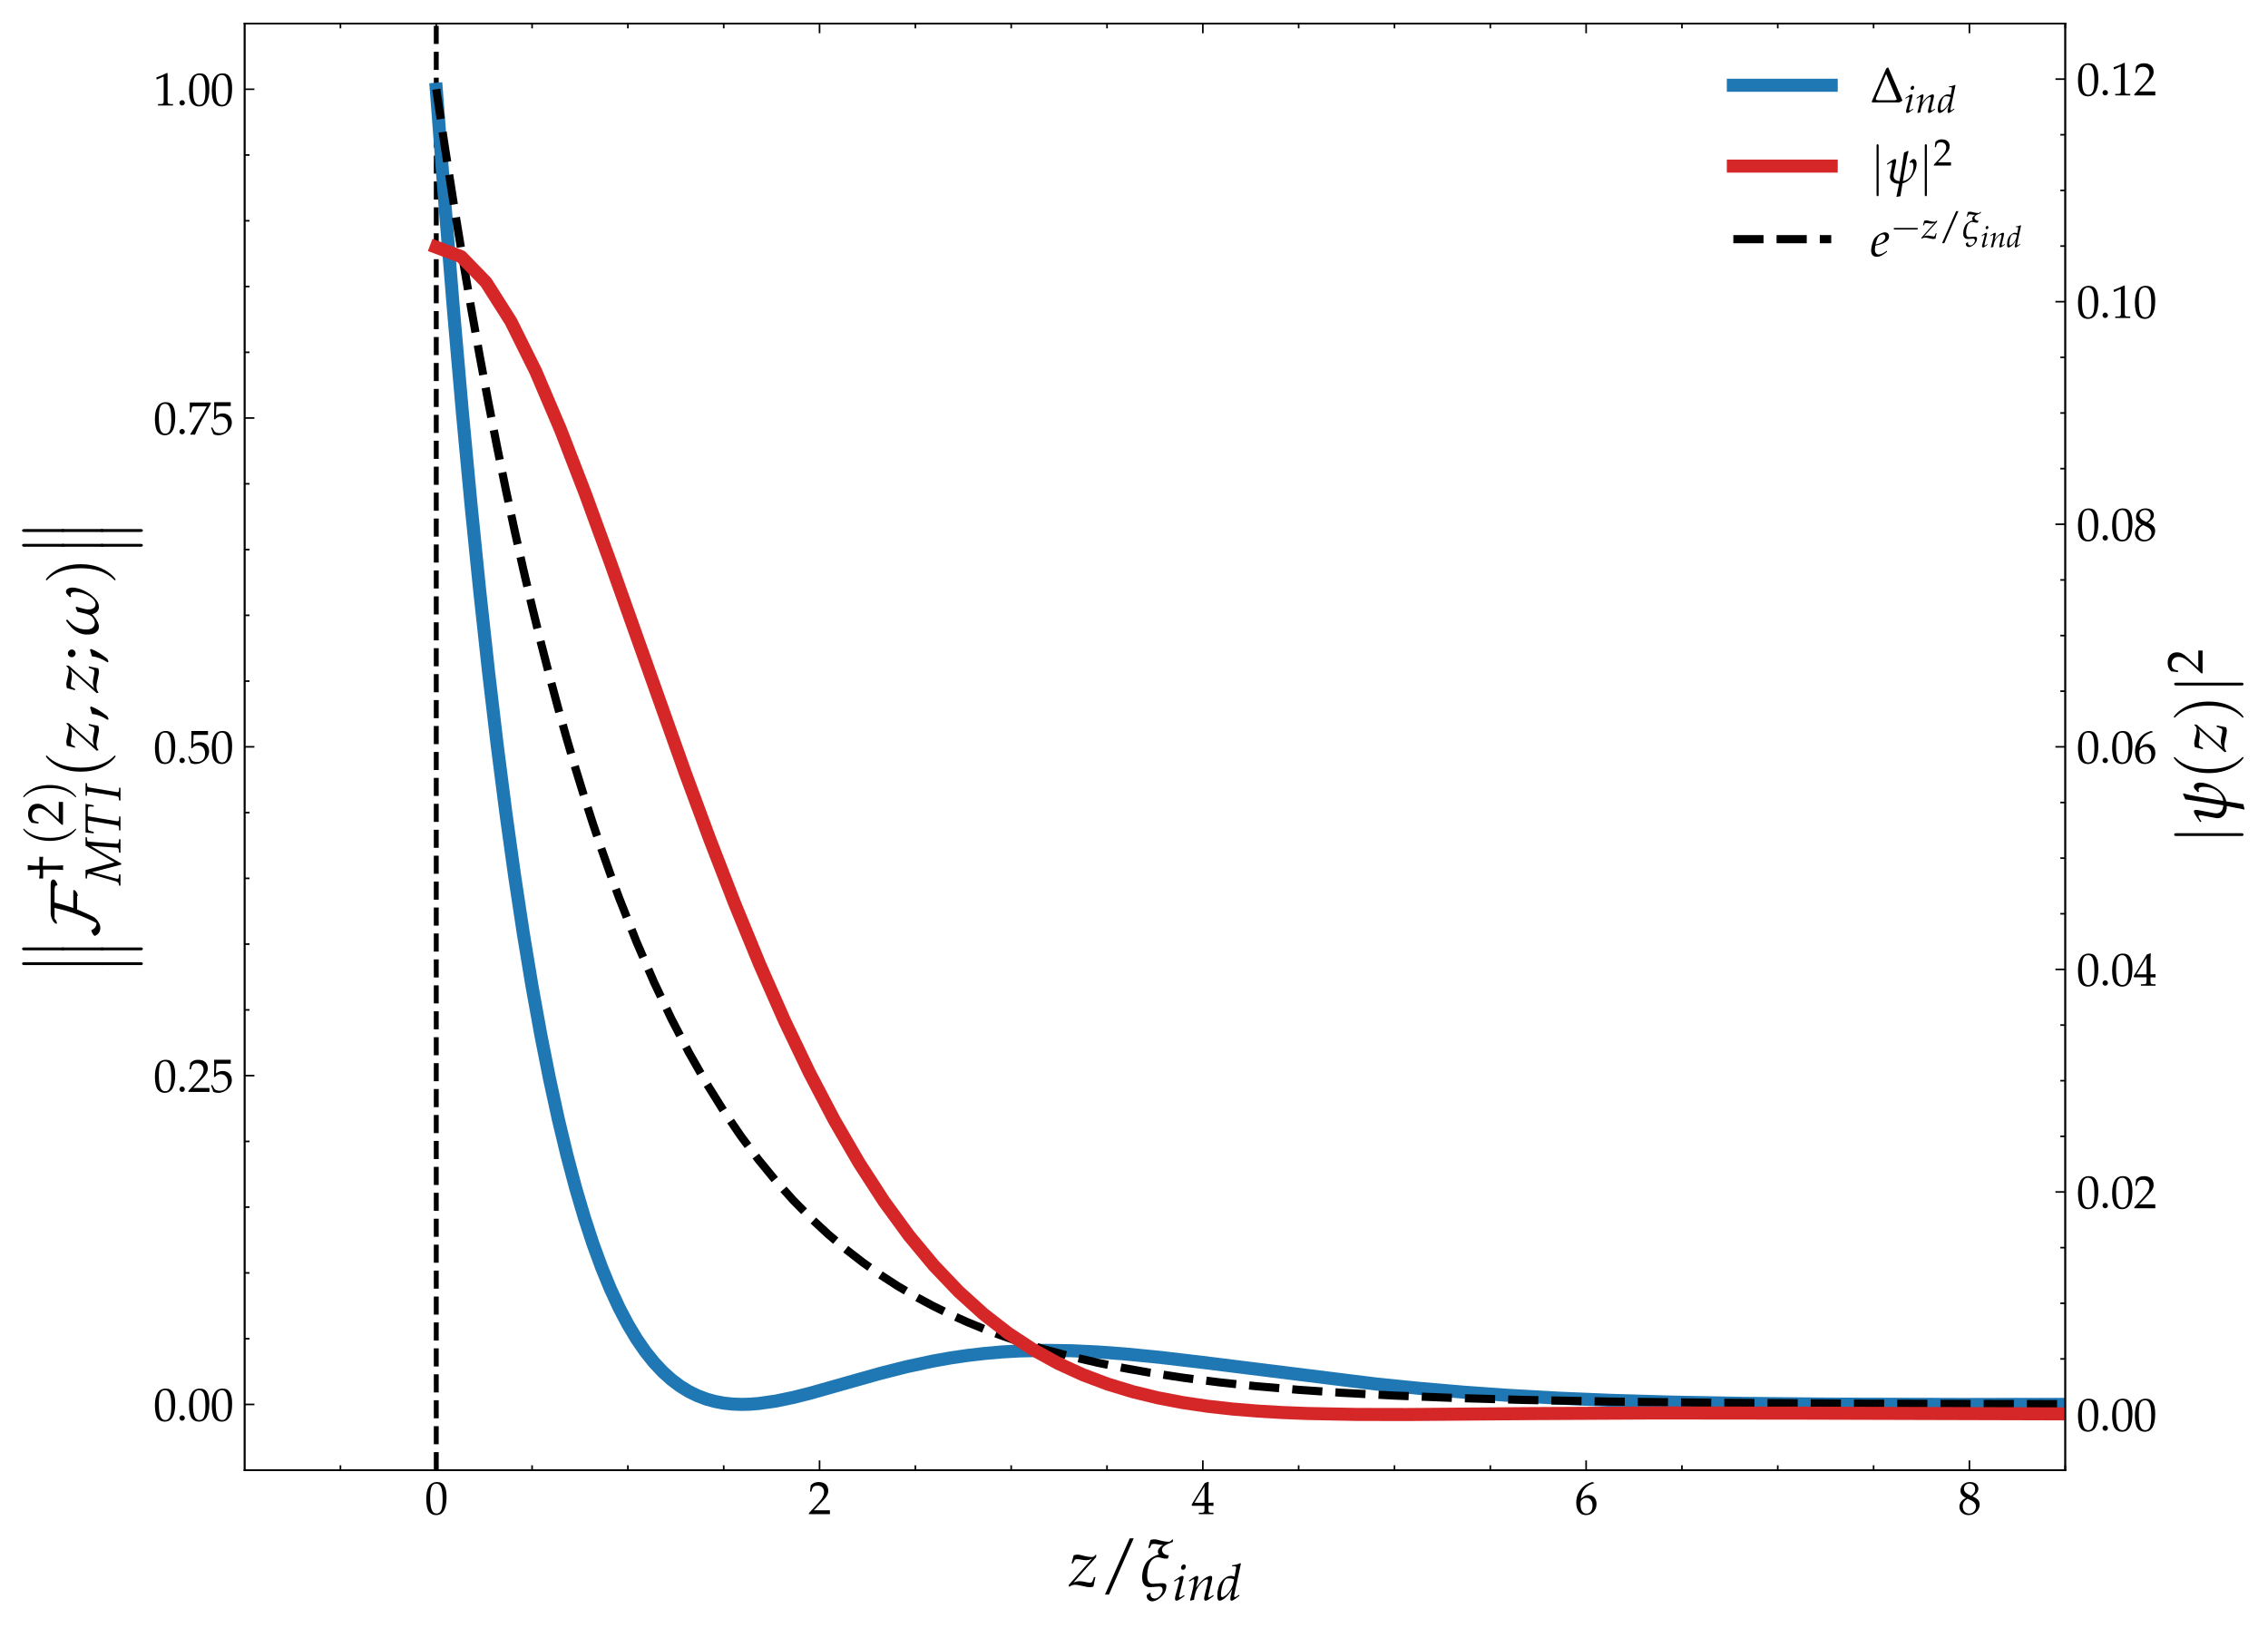 <?xml version="1.0" encoding="utf-8" standalone="no"?>
<!DOCTYPE svg PUBLIC "-//W3C//DTD SVG 1.1//EN"
  "http://www.w3.org/Graphics/SVG/1.1/DTD/svg11.dtd">
<svg xmlns:xlink="http://www.w3.org/1999/xlink" width="695.12pt" height="499.208pt" viewBox="0 0 695.12 499.208" xmlns="http://www.w3.org/2000/svg" version="1.1">
 <defs>
  <style type="text/css">*{stroke-linejoin: round; stroke-linecap: butt}</style>
 </defs>
 <g id="figure_1">
  <g id="patch_1">
   <path d="M 0 499.208 
L 695.12 499.208 
L 695.12 0 
L 0 0 
z
" style="fill: #ffffff"/>
  </g>
  <g id="axes_1">
   <g id="patch_2">
    <path d="M 74.974 450.72 
L 632.974 450.72 
L 632.974 7.2 
L 74.974 7.2 
z
" style="fill: #ffffff"/>
   </g>
   <g id="matplotlib.axis_1">
    <g id="xtick_1">
     <g id="line2d_1">
      <defs>
       <path id="m1e04241576" d="M 0 0 
L 0 -3 
" style="stroke: #000000; stroke-width: 0.5"/>
      </defs>
      <g>
       <use xlink:href="#m1e04241576" x="133.711" y="450.72" style="stroke: #000000; stroke-width: 0.5"/>
      </g>
     </g>
     <g id="line2d_2">
      <defs>
       <path id="ma11325b1ac" d="M 0 0 
L 0 3 
" style="stroke: #000000; stroke-width: 0.5"/>
      </defs>
      <g>
       <use xlink:href="#ma11325b1ac" x="133.711" y="7.2" style="stroke: #000000; stroke-width: 0.5"/>
      </g>
     </g>
     <g id="text_1">
      <!-- $\mathdefault{0}$ -->
      <g transform="translate(130.224 464.2) scale(0.14 -0.14)">
       <defs>
        <path id="URWPalladioL-Roma-30" d="M 1683 4416 
C 691 4416 186 3628 186 2077 
C 186 1326 320 680 544 366 
C 768 51 1126 -128 1523 -128 
C 2490 -128 2976 705 2976 2346 
C 2976 3749 2560 4416 1683 4416 
z
M 1568 4192 
C 2189 4192 2438 3564 2438 2025 
C 2438 661 2195 96 1606 96 
C 986 96 723 744 723 2308 
C 723 3660 960 4192 1568 4192 
z
" transform="scale(0.016)"/>
       </defs>
       <use xlink:href="#URWPalladioL-Roma-30" transform="scale(0.996)"/>
      </g>
     </g>
    </g>
    <g id="xtick_2">
     <g id="line2d_3">
      <g>
       <use xlink:href="#m1e04241576" x="251.185" y="450.72" style="stroke: #000000; stroke-width: 0.5"/>
      </g>
     </g>
     <g id="line2d_4">
      <g>
       <use xlink:href="#ma11325b1ac" x="251.185" y="7.2" style="stroke: #000000; stroke-width: 0.5"/>
      </g>
     </g>
     <g id="text_2">
      <!-- $\mathdefault{2}$ -->
      <g transform="translate(247.698 464.2) scale(0.14 -0.14)">
       <defs>
        <path id="URWPalladioL-Roma-32" d="M 102 160 
L 102 0 
C 1299 0 1299 0 1530 0 
C 1760 0 1760 0 2995 0 
C 2982 125 2982 186 2982 269 
C 2982 348 2982 407 2995 539 
C 2259 539 1965 539 781 539 
L 1946 1761 
C 2566 2414 2758 2763 2758 3238 
C 2758 3966 2259 4416 1446 4416 
C 986 4416 672 4288 358 3969 
L 250 3099 
L 435 3099 
L 518 3393 
C 621 3763 851 3923 1280 3923 
C 1830 3923 2182 3577 2182 3035 
C 2182 2555 1914 2083 1190 1316 
L 102 160 
z
" transform="scale(0.016)"/>
       </defs>
       <use xlink:href="#URWPalladioL-Roma-32" transform="scale(0.996)"/>
      </g>
     </g>
    </g>
    <g id="xtick_3">
     <g id="line2d_5">
      <g>
       <use xlink:href="#m1e04241576" x="368.658" y="450.72" style="stroke: #000000; stroke-width: 0.5"/>
      </g>
     </g>
     <g id="line2d_6">
      <g>
       <use xlink:href="#ma11325b1ac" x="368.658" y="7.2" style="stroke: #000000; stroke-width: 0.5"/>
      </g>
     </g>
     <g id="text_3">
      <!-- $\mathdefault{4}$ -->
      <g transform="translate(365.171 464.2) scale(0.14 -0.14)">
       <defs>
        <path id="URWPalladioL-Roma-34" d="M 1792 1152 
L 1792 673 
C 1792 289 1722 199 1408 199 
L 1011 199 
L 1011 0 
C 1862 0 1862 0 2016 0 
C 2170 0 2170 0 3021 0 
L 3021 199 
L 2714 199 
C 2400 199 2330 282 2330 669 
L 2330 1152 
C 2707 1152 2842 1152 3021 1133 
L 3021 1588 
C 2720 1563 2598 1563 2502 1563 
L 2483 1563 
L 2330 1563 
L 2330 2457 
C 2330 3600 2342 4152 2374 4416 
L 2298 4448 
L 1824 4275 
L 13 1299 
L 83 1152 
L 1792 1152 
z
M 1792 1563 
L 416 1563 
L 1792 3826 
L 1792 1563 
z
" transform="scale(0.016)"/>
       </defs>
       <use xlink:href="#URWPalladioL-Roma-34" transform="scale(0.996)"/>
      </g>
     </g>
    </g>
    <g id="xtick_4">
     <g id="line2d_7">
      <g>
       <use xlink:href="#m1e04241576" x="486.132" y="450.72" style="stroke: #000000; stroke-width: 0.5"/>
      </g>
     </g>
     <g id="line2d_8">
      <g>
       <use xlink:href="#ma11325b1ac" x="486.132" y="7.2" style="stroke: #000000; stroke-width: 0.5"/>
      </g>
     </g>
     <g id="text_4">
      <!-- $\mathdefault{6}$ -->
      <g transform="translate(482.645 464.2) scale(0.14 -0.14)">
       <defs>
        <path id="URWPalladioL-Roma-36" d="M 2662 4310 
L 2426 4419 
C 1811 4214 1549 4086 1222 3804 
C 563 3246 205 2464 205 1585 
C 205 526 717 -128 1542 -128 
C 2374 -128 2995 532 2995 1405 
C 2995 2143 2554 2624 1875 2624 
C 1555 2624 1363 2540 986 2239 
C 915 2181 909 2175 838 2124 
C 973 3284 1510 3913 2662 4259 
L 2662 4310 
z
M 1632 2239 
C 2118 2239 2445 1816 2445 1181 
C 2445 513 2118 83 1626 83 
C 1082 83 787 551 787 1412 
C 787 1636 813 1758 883 1867 
C 1024 2085 1325 2239 1632 2239 
z
" transform="scale(0.016)"/>
       </defs>
       <use xlink:href="#URWPalladioL-Roma-36" transform="scale(0.996)"/>
      </g>
     </g>
    </g>
    <g id="xtick_5">
     <g id="line2d_9">
      <g>
       <use xlink:href="#m1e04241576" x="603.606" y="450.72" style="stroke: #000000; stroke-width: 0.5"/>
      </g>
     </g>
     <g id="line2d_10">
      <g>
       <use xlink:href="#ma11325b1ac" x="603.606" y="7.2" style="stroke: #000000; stroke-width: 0.5"/>
      </g>
     </g>
     <g id="text_5">
      <!-- $\mathdefault{8}$ -->
      <g transform="translate(600.119 464.2) scale(0.14 -0.14)">
       <defs>
        <path id="URWPalladioL-Roma-38" d="M 1075 2211 
C 813 2090 704 2019 563 1884 
C 320 1641 192 1352 192 1019 
C 192 359 723 -128 1446 -128 
C 2278 -128 2970 526 2970 1320 
C 2970 1833 2733 2109 2003 2442 
C 2586 2840 2790 3109 2790 3493 
C 2790 4044 2336 4416 1658 4416 
C 896 4416 339 3929 339 3257 
C 339 2821 512 2577 1075 2211 
z
M 1818 1891 
C 2221 1711 2464 1397 2464 1052 
C 2464 513 2061 90 1542 90 
C 998 90 646 475 646 1071 
C 646 1538 832 1833 1306 2122 
L 1818 1891 
z
M 1427 2712 
C 1024 2910 819 3167 819 3487 
C 819 3910 1126 4198 1581 4198 
C 2048 4198 2355 3891 2355 3422 
C 2355 3058 2195 2808 1779 2538 
L 1427 2712 
z
" transform="scale(0.016)"/>
       </defs>
       <use xlink:href="#URWPalladioL-Roma-38" transform="scale(0.996)"/>
      </g>
     </g>
    </g>
    <g id="xtick_6">
     <g id="line2d_11">
      <defs>
       <path id="me4371e1a17" d="M 0 0 
L 0 -1.5 
" style="stroke: #000000; stroke-width: 0.5"/>
      </defs>
      <g>
       <use xlink:href="#me4371e1a17" x="104.343" y="450.72" style="stroke: #000000; stroke-width: 0.5"/>
      </g>
     </g>
     <g id="line2d_12">
      <defs>
       <path id="ma10f359b1a" d="M 0 0 
L 0 1.5 
" style="stroke: #000000; stroke-width: 0.5"/>
      </defs>
      <g>
       <use xlink:href="#ma10f359b1a" x="104.343" y="7.2" style="stroke: #000000; stroke-width: 0.5"/>
      </g>
     </g>
    </g>
    <g id="xtick_7">
     <g id="line2d_13">
      <g>
       <use xlink:href="#me4371e1a17" x="163.079" y="450.72" style="stroke: #000000; stroke-width: 0.5"/>
      </g>
     </g>
     <g id="line2d_14">
      <g>
       <use xlink:href="#ma10f359b1a" x="163.079" y="7.2" style="stroke: #000000; stroke-width: 0.5"/>
      </g>
     </g>
    </g>
    <g id="xtick_8">
     <g id="line2d_15">
      <g>
       <use xlink:href="#me4371e1a17" x="192.448" y="450.72" style="stroke: #000000; stroke-width: 0.5"/>
      </g>
     </g>
     <g id="line2d_16">
      <g>
       <use xlink:href="#ma10f359b1a" x="192.448" y="7.2" style="stroke: #000000; stroke-width: 0.5"/>
      </g>
     </g>
    </g>
    <g id="xtick_9">
     <g id="line2d_17">
      <g>
       <use xlink:href="#me4371e1a17" x="221.816" y="450.72" style="stroke: #000000; stroke-width: 0.5"/>
      </g>
     </g>
     <g id="line2d_18">
      <g>
       <use xlink:href="#ma10f359b1a" x="221.816" y="7.2" style="stroke: #000000; stroke-width: 0.5"/>
      </g>
     </g>
    </g>
    <g id="xtick_10">
     <g id="line2d_19">
      <g>
       <use xlink:href="#me4371e1a17" x="280.553" y="450.72" style="stroke: #000000; stroke-width: 0.5"/>
      </g>
     </g>
     <g id="line2d_20">
      <g>
       <use xlink:href="#ma10f359b1a" x="280.553" y="7.2" style="stroke: #000000; stroke-width: 0.5"/>
      </g>
     </g>
    </g>
    <g id="xtick_11">
     <g id="line2d_21">
      <g>
       <use xlink:href="#me4371e1a17" x="309.921" y="450.72" style="stroke: #000000; stroke-width: 0.5"/>
      </g>
     </g>
     <g id="line2d_22">
      <g>
       <use xlink:href="#ma10f359b1a" x="309.921" y="7.2" style="stroke: #000000; stroke-width: 0.5"/>
      </g>
     </g>
    </g>
    <g id="xtick_12">
     <g id="line2d_23">
      <g>
       <use xlink:href="#me4371e1a17" x="339.29" y="450.72" style="stroke: #000000; stroke-width: 0.5"/>
      </g>
     </g>
     <g id="line2d_24">
      <g>
       <use xlink:href="#ma10f359b1a" x="339.29" y="7.2" style="stroke: #000000; stroke-width: 0.5"/>
      </g>
     </g>
    </g>
    <g id="xtick_13">
     <g id="line2d_25">
      <g>
       <use xlink:href="#me4371e1a17" x="398.027" y="450.72" style="stroke: #000000; stroke-width: 0.5"/>
      </g>
     </g>
     <g id="line2d_26">
      <g>
       <use xlink:href="#ma10f359b1a" x="398.027" y="7.2" style="stroke: #000000; stroke-width: 0.5"/>
      </g>
     </g>
    </g>
    <g id="xtick_14">
     <g id="line2d_27">
      <g>
       <use xlink:href="#me4371e1a17" x="427.395" y="450.72" style="stroke: #000000; stroke-width: 0.5"/>
      </g>
     </g>
     <g id="line2d_28">
      <g>
       <use xlink:href="#ma10f359b1a" x="427.395" y="7.2" style="stroke: #000000; stroke-width: 0.5"/>
      </g>
     </g>
    </g>
    <g id="xtick_15">
     <g id="line2d_29">
      <g>
       <use xlink:href="#me4371e1a17" x="456.764" y="450.72" style="stroke: #000000; stroke-width: 0.5"/>
      </g>
     </g>
     <g id="line2d_30">
      <g>
       <use xlink:href="#ma10f359b1a" x="456.764" y="7.2" style="stroke: #000000; stroke-width: 0.5"/>
      </g>
     </g>
    </g>
    <g id="xtick_16">
     <g id="line2d_31">
      <g>
       <use xlink:href="#me4371e1a17" x="515.5" y="450.72" style="stroke: #000000; stroke-width: 0.5"/>
      </g>
     </g>
     <g id="line2d_32">
      <g>
       <use xlink:href="#ma10f359b1a" x="515.5" y="7.2" style="stroke: #000000; stroke-width: 0.5"/>
      </g>
     </g>
    </g>
    <g id="xtick_17">
     <g id="line2d_33">
      <g>
       <use xlink:href="#me4371e1a17" x="544.869" y="450.72" style="stroke: #000000; stroke-width: 0.5"/>
      </g>
     </g>
     <g id="line2d_34">
      <g>
       <use xlink:href="#ma10f359b1a" x="544.869" y="7.2" style="stroke: #000000; stroke-width: 0.5"/>
      </g>
     </g>
    </g>
    <g id="xtick_18">
     <g id="line2d_35">
      <g>
       <use xlink:href="#me4371e1a17" x="574.237" y="450.72" style="stroke: #000000; stroke-width: 0.5"/>
      </g>
     </g>
     <g id="line2d_36">
      <g>
       <use xlink:href="#ma10f359b1a" x="574.237" y="7.2" style="stroke: #000000; stroke-width: 0.5"/>
      </g>
     </g>
    </g>
    <g id="xtick_19">
     <g id="line2d_37">
      <g>
       <use xlink:href="#me4371e1a17" x="632.974" y="450.72" style="stroke: #000000; stroke-width: 0.5"/>
      </g>
     </g>
     <g id="line2d_38">
      <g>
       <use xlink:href="#ma10f359b1a" x="632.974" y="7.2" style="stroke: #000000; stroke-width: 0.5"/>
      </g>
     </g>
    </g>
    <g id="text_6">
     <!-- $z / \xi_{ind}$ -->
     <g transform="translate(327.545 486.389) scale(0.2 -0.2)">
      <defs>
       <path id="URWPalladioL-Ital-7a" d="M -6 140 
L 51 -32 
C 237 114 410 172 634 172 
C 794 172 973 140 1306 63 
C 1690 -32 1888 -64 2061 -64 
C 2138 -64 2195 -51 2381 0 
C 2451 395 2502 610 2573 910 
L 2432 910 
L 2291 529 
C 2253 414 2176 369 2042 369 
C 1965 369 1862 382 1728 414 
L 1613 439 
C 1402 484 1184 516 1062 516 
C 858 516 685 478 454 382 
L 2624 2812 
L 2662 3014 
L 2605 3072 
L 2458 2925 
C 2394 2861 2330 2836 2240 2836 
C 2022 2836 1690 2887 1382 2970 
L 1267 3002 
C 1088 3046 960 3072 870 3072 
C 762 3072 634 3053 480 3008 
L 275 2232 
L 410 2232 
L 602 2600 
C 710 2626 768 2632 851 2632 
C 941 2632 1011 2626 1139 2600 
C 1357 2556 1523 2536 1658 2536 
C 1888 2536 2042 2575 2253 2683 
L -6 140 
z
" transform="scale(0.016)"/>
       <path id="URWPalladioL-Roma-2f" d="M 3322 4640 
L 2938 4640 
L 557 -768 
L 941 -768 
L 3322 4640 
z
" transform="scale(0.016)"/>
       <path id="PazoMath-Italic-78" d="M 774 3706 
L 909 3706 
L 1101 4070 
C 1210 4094 1267 4101 1350 4101 
C 1440 4101 1510 4094 1638 4070 
C 1869 4026 2029 4007 2176 4007 
C 1882 3796 1702 3605 1702 3369 
C 1702 3248 1734 3151 1805 3069 
C 1517 3043 1101 2814 781 2527 
C 429 2214 186 1544 186 874 
C 186 262 454 -64 966 -64 
C 1114 -64 1638 0 1830 0 
C 2048 0 2157 -114 2157 -328 
C 2157 -372 2150 -409 2144 -460 
C 1990 -906 1670 -1152 1389 -1152 
C 1165 -1152 992 -982 992 -762 
C 992 -731 998 -681 1005 -624 
L 941 -598 
L 634 -813 
C 627 -857 627 -896 627 -927 
C 627 -1199 864 -1421 1152 -1421 
C 1510 -1421 1952 -1116 2240 -754 
C 2470 -467 2515 -149 2515 74 
C 2515 131 2496 181 2458 220 
C 2368 321 2182 321 2048 321 
C 1862 321 1421 264 1210 264 
C 851 264 672 520 672 1028 
C 672 1720 896 2387 1210 2630 
C 1344 2733 1510 2817 1709 2817 
C 1856 2817 1978 2778 2093 2740 
C 2150 2720 2336 2688 2394 2688 
C 2477 2688 2637 2688 2662 2695 
C 2662 2729 2707 2889 2752 2956 
C 2752 2990 2746 3010 2739 3010 
C 2400 3010 2093 3219 2093 3537 
C 2093 3885 2662 4112 2931 4214 
L 3123 4284 
L 3162 4486 
L 3104 4544 
L 2957 4397 
C 2893 4332 2829 4307 2739 4307 
C 2522 4307 2189 4358 1882 4442 
L 1766 4474 
C 1587 4519 1459 4544 1370 4544 
C 1261 4544 1133 4525 979 4481 
L 774 3706 
z
" transform="scale(0.016)"/>
       <path id="URWPalladioL-Ital-69" d="M 218 2471 
L 262 2343 
L 467 2477 
C 704 2625 723 2637 768 2637 
C 832 2637 883 2574 883 2490 
C 883 2445 858 2299 832 2208 
L 410 676 
C 358 478 326 306 326 184 
C 326 31 397 -64 518 -64 
C 685 -64 915 69 1542 536 
L 1478 651 
L 1312 543 
C 1126 421 979 351 922 351 
C 877 351 838 415 838 478 
C 838 542 851 600 883 734 
L 1376 2676 
C 1402 2784 1414 2855 1414 2906 
C 1414 3014 1357 3072 1254 3072 
C 1114 3072 877 2938 397 2599 
L 218 2471 
z
M 1459 4529 
C 1274 4529 1088 4318 1088 4102 
C 1088 3942 1184 3840 1338 3840 
C 1536 3840 1690 4025 1690 4267 
C 1690 4420 1594 4529 1459 4529 
z
" transform="scale(0.016)"/>
       <path id="URWPalladioL-Ital-6e" d="M 154 2471 
L 198 2343 
L 403 2477 
C 640 2625 659 2637 704 2637 
C 774 2637 819 2574 819 2478 
C 819 2152 557 919 294 6 
L 339 -64 
C 499 -20 646 18 787 44 
C 909 849 1043 1264 1338 1705 
C 1683 2241 2163 2637 2451 2637 
C 2522 2637 2560 2580 2560 2484 
C 2560 2369 2541 2235 2490 2031 
L 2157 677 
C 2099 440 2074 294 2074 192 
C 2074 31 2144 -64 2266 -64 
C 2432 -64 2662 69 3290 536 
L 3226 651 
L 3059 543 
C 2874 421 2733 351 2669 351 
C 2624 351 2586 408 2586 478 
C 2586 510 2592 581 2598 607 
L 3021 2369 
C 3066 2555 3091 2733 3091 2841 
C 3091 2989 3021 3072 2893 3072 
C 2624 3072 2182 2830 1805 2478 
C 1562 2254 1382 2037 1050 1571 
L 1293 2599 
C 1318 2714 1331 2790 1331 2861 
C 1331 2995 1280 3072 1184 3072 
C 1050 3072 800 2932 333 2599 
L 154 2471 
z
" transform="scale(0.016)"/>
       <path id="URWPalladioL-Ital-64" d="M 3091 4619 
L 3014 4689 
C 2682 4524 2451 4466 1990 4422 
L 1965 4288 
L 2272 4288 
C 2426 4288 2490 4242 2490 4133 
C 2490 4081 2483 4023 2477 3978 
L 2298 2983 
C 2106 3040 1933 3072 1773 3072 
C 1331 3072 730 2614 435 2060 
C 237 1692 109 1087 109 553 
C 109 140 205 -64 390 -64 
C 563 -64 800 44 1018 215 
C 1363 496 1574 743 2003 1386 
L 1856 802 
C 1786 520 1754 315 1754 147 
C 1754 13 1811 -64 1920 -64 
C 2029 -64 2182 13 2400 175 
L 2918 565 
L 2854 686 
L 2573 489 
C 2483 426 2381 381 2323 381 
C 2272 381 2234 438 2234 528 
C 2234 580 2240 637 2285 822 
L 3091 4619 
z
M 2157 2239 
C 2042 1679 1728 1119 1331 743 
C 1107 534 851 381 730 381 
C 627 381 570 470 570 629 
C 570 1431 864 2423 1178 2664 
C 1261 2728 1382 2760 1555 2760 
C 1837 2760 2022 2721 2234 2614 
L 2157 2239 
z
" transform="scale(0.016)"/>
      </defs>
      <use xlink:href="#URWPalladioL-Ital-7a" transform="scale(0.996)"/>
      <use xlink:href="#URWPalladioL-Roma-2f" transform="translate(46.725 0) scale(0.996)"/>
      <use xlink:href="#PazoMath-Italic-78" transform="translate(109.589 0) scale(0.996)"/>
      <use xlink:href="#URWPalladioL-Ital-69" transform="translate(158.972 -20.849) scale(0.757)"/>
      <use xlink:href="#URWPalladioL-Ital-6e" transform="translate(182.443 -20.849) scale(0.757)"/>
      <use xlink:href="#URWPalladioL-Ital-64" transform="translate(226.434 -20.849) scale(0.757)"/>
     </g>
    </g>
   </g>
   <g id="matplotlib.axis_2">
    <g id="ytick_1">
     <g id="line2d_39">
      <defs>
       <path id="m627c60f8ba" d="M 0 0 
L 3 0 
" style="stroke: #000000; stroke-width: 0.5"/>
      </defs>
      <g>
       <use xlink:href="#m627c60f8ba" x="74.974" y="430.56" style="stroke: #000000; stroke-width: 0.5"/>
      </g>
     </g>
     <g id="text_7">
      <!-- $\mathdefault{0.00}$ -->
      <g transform="translate(47.066 435.55) scale(0.14 -0.14)">
       <defs>
        <path id="URWPalladioL-Roma-2e" d="M 794 744 
C 602 744 429 564 429 372 
C 429 179 602 0 787 0 
C 992 0 1171 173 1171 372 
C 1171 564 992 744 794 744 
z
" transform="scale(0.016)"/>
       </defs>
       <use xlink:href="#URWPalladioL-Roma-30" transform="scale(0.996)"/>
       <use xlink:href="#URWPalladioL-Roma-2e" transform="translate(49.813 0) scale(0.996)"/>
       <use xlink:href="#URWPalladioL-Roma-30" transform="translate(74.72 0) scale(0.996)"/>
       <use xlink:href="#URWPalladioL-Roma-30" transform="translate(124.533 0) scale(0.996)"/>
      </g>
     </g>
    </g>
    <g id="ytick_2">
     <g id="line2d_40">
      <g>
       <use xlink:href="#m627c60f8ba" x="74.974" y="329.76" style="stroke: #000000; stroke-width: 0.5"/>
      </g>
     </g>
     <g id="text_8">
      <!-- $\mathdefault{0.25}$ -->
      <g transform="translate(47.066 334.75) scale(0.14 -0.14)">
       <defs>
        <path id="URWPalladioL-Roma-35" d="M 813 3877 
C 1638 3877 1997 3877 2765 3877 
L 2797 3907 
C 2784 4016 2784 4064 2784 4144 
C 2784 4229 2784 4277 2797 4386 
L 2765 4416 
C 2285 4416 1997 4416 1651 4416 
C 1299 4416 1018 4416 538 4416 
L 506 4403 
C 512 4011 518 3729 518 3523 
C 518 2977 499 2360 480 2077 
L 608 2038 
C 909 2341 1082 2432 1395 2432 
C 2010 2432 2394 1993 2394 1296 
C 2394 580 1984 160 1286 160 
C 941 160 621 277 531 444 
L 237 973 
L 83 883 
C 230 516 307 310 397 27 
C 576 -71 832 -128 1107 -128 
C 1536 -128 1990 59 2342 368 
C 2733 716 2938 1154 2938 1630 
C 2938 2359 2419 2874 1690 2874 
C 1382 2874 1152 2791 755 2554 
L 813 3877 
z
" transform="scale(0.016)"/>
       </defs>
       <use xlink:href="#URWPalladioL-Roma-30" transform="scale(0.996)"/>
       <use xlink:href="#URWPalladioL-Roma-2e" transform="translate(49.813 0) scale(0.996)"/>
       <use xlink:href="#URWPalladioL-Roma-32" transform="translate(74.72 0) scale(0.996)"/>
       <use xlink:href="#URWPalladioL-Roma-35" transform="translate(124.533 0) scale(0.996)"/>
      </g>
     </g>
    </g>
    <g id="ytick_3">
     <g id="line2d_41">
      <g>
       <use xlink:href="#m627c60f8ba" x="74.974" y="228.96" style="stroke: #000000; stroke-width: 0.5"/>
      </g>
     </g>
     <g id="text_9">
      <!-- $\mathdefault{0.50}$ -->
      <g transform="translate(47.066 233.95) scale(0.14 -0.14)">
       <use xlink:href="#URWPalladioL-Roma-30" transform="scale(0.996)"/>
       <use xlink:href="#URWPalladioL-Roma-2e" transform="translate(49.813 0) scale(0.996)"/>
       <use xlink:href="#URWPalladioL-Roma-35" transform="translate(74.72 0) scale(0.996)"/>
       <use xlink:href="#URWPalladioL-Roma-30" transform="translate(124.533 0) scale(0.996)"/>
      </g>
     </g>
    </g>
    <g id="ytick_4">
     <g id="line2d_42">
      <g>
       <use xlink:href="#m627c60f8ba" x="74.974" y="128.16" style="stroke: #000000; stroke-width: 0.5"/>
      </g>
     </g>
     <g id="text_10">
      <!-- $\mathdefault{0.75}$ -->
      <g transform="translate(47.066 133.15) scale(0.14 -0.14)">
       <defs>
        <path id="URWPalladioL-Roma-37" d="M 358 32 
L 416 -51 
C 666 -32 666 -32 710 -32 
C 755 -32 755 -32 1005 -51 
C 1274 649 1587 1317 2010 2087 
L 3181 4199 
L 3181 4372 
C 2490 4372 2266 4372 1747 4372 
C 1280 4372 966 4372 346 4372 
L 282 4359 
C 301 3750 301 3750 301 3685 
C 301 3614 301 3614 282 3031 
L 474 3031 
L 518 3390 
C 570 3789 614 3840 909 3840 
L 2618 3840 
C 2362 3313 2163 2941 1920 2549 
L 358 32 
z
" transform="scale(0.016)"/>
       </defs>
       <use xlink:href="#URWPalladioL-Roma-30" transform="scale(0.996)"/>
       <use xlink:href="#URWPalladioL-Roma-2e" transform="translate(49.813 0) scale(0.996)"/>
       <use xlink:href="#URWPalladioL-Roma-37" transform="translate(74.72 0) scale(0.996)"/>
       <use xlink:href="#URWPalladioL-Roma-35" transform="translate(124.533 0) scale(0.996)"/>
      </g>
     </g>
    </g>
    <g id="ytick_5">
     <g id="line2d_43">
      <g>
       <use xlink:href="#m627c60f8ba" x="74.974" y="27.36" style="stroke: #000000; stroke-width: 0.5"/>
      </g>
     </g>
     <g id="text_11">
      <!-- $\mathdefault{1.00}$ -->
      <g transform="translate(47.066 32.35) scale(0.14 -0.14)">
       <defs>
        <path id="URWPalladioL-Roma-31" d="M 429 3584 
L 493 3584 
L 1318 3956 
C 1325 3962 1331 3962 1338 3962 
C 1376 3962 1389 3905 1389 3751 
L 1389 613 
C 1389 276 1318 205 973 205 
L 614 205 
L 614 0 
C 1600 0 1600 0 1670 0 
C 1754 0 1894 0 2112 0 
C 2189 0 2413 0 2675 0 
L 2675 205 
L 2342 205 
C 1990 205 1926 276 1926 612 
L 1926 4443 
L 1837 4475 
C 1421 4257 966 4065 384 3860 
L 429 3584 
z
" transform="scale(0.016)"/>
       </defs>
       <use xlink:href="#URWPalladioL-Roma-31" transform="scale(0.996)"/>
       <use xlink:href="#URWPalladioL-Roma-2e" transform="translate(49.813 0) scale(0.996)"/>
       <use xlink:href="#URWPalladioL-Roma-30" transform="translate(74.72 0) scale(0.996)"/>
       <use xlink:href="#URWPalladioL-Roma-30" transform="translate(124.533 0) scale(0.996)"/>
      </g>
     </g>
    </g>
    <g id="ytick_6">
     <g id="line2d_44">
      <defs>
       <path id="m4ea2873de3" d="M 0 0 
L 1.5 0 
" style="stroke: #000000; stroke-width: 0.5"/>
      </defs>
      <g>
       <use xlink:href="#m4ea2873de3" x="74.974" y="410.4" style="stroke: #000000; stroke-width: 0.5"/>
      </g>
     </g>
    </g>
    <g id="ytick_7">
     <g id="line2d_45">
      <g>
       <use xlink:href="#m4ea2873de3" x="74.974" y="390.24" style="stroke: #000000; stroke-width: 0.5"/>
      </g>
     </g>
    </g>
    <g id="ytick_8">
     <g id="line2d_46">
      <g>
       <use xlink:href="#m4ea2873de3" x="74.974" y="370.08" style="stroke: #000000; stroke-width: 0.5"/>
      </g>
     </g>
    </g>
    <g id="ytick_9">
     <g id="line2d_47">
      <g>
       <use xlink:href="#m4ea2873de3" x="74.974" y="349.92" style="stroke: #000000; stroke-width: 0.5"/>
      </g>
     </g>
    </g>
    <g id="ytick_10">
     <g id="line2d_48">
      <g>
       <use xlink:href="#m4ea2873de3" x="74.974" y="309.6" style="stroke: #000000; stroke-width: 0.5"/>
      </g>
     </g>
    </g>
    <g id="ytick_11">
     <g id="line2d_49">
      <g>
       <use xlink:href="#m4ea2873de3" x="74.974" y="289.44" style="stroke: #000000; stroke-width: 0.5"/>
      </g>
     </g>
    </g>
    <g id="ytick_12">
     <g id="line2d_50">
      <g>
       <use xlink:href="#m4ea2873de3" x="74.974" y="269.28" style="stroke: #000000; stroke-width: 0.5"/>
      </g>
     </g>
    </g>
    <g id="ytick_13">
     <g id="line2d_51">
      <g>
       <use xlink:href="#m4ea2873de3" x="74.974" y="249.12" style="stroke: #000000; stroke-width: 0.5"/>
      </g>
     </g>
    </g>
    <g id="ytick_14">
     <g id="line2d_52">
      <g>
       <use xlink:href="#m4ea2873de3" x="74.974" y="208.8" style="stroke: #000000; stroke-width: 0.5"/>
      </g>
     </g>
    </g>
    <g id="ytick_15">
     <g id="line2d_53">
      <g>
       <use xlink:href="#m4ea2873de3" x="74.974" y="188.64" style="stroke: #000000; stroke-width: 0.5"/>
      </g>
     </g>
    </g>
    <g id="ytick_16">
     <g id="line2d_54">
      <g>
       <use xlink:href="#m4ea2873de3" x="74.974" y="168.48" style="stroke: #000000; stroke-width: 0.5"/>
      </g>
     </g>
    </g>
    <g id="ytick_17">
     <g id="line2d_55">
      <g>
       <use xlink:href="#m4ea2873de3" x="74.974" y="148.32" style="stroke: #000000; stroke-width: 0.5"/>
      </g>
     </g>
    </g>
    <g id="ytick_18">
     <g id="line2d_56">
      <g>
       <use xlink:href="#m4ea2873de3" x="74.974" y="108" style="stroke: #000000; stroke-width: 0.5"/>
      </g>
     </g>
    </g>
    <g id="ytick_19">
     <g id="line2d_57">
      <g>
       <use xlink:href="#m4ea2873de3" x="74.974" y="87.84" style="stroke: #000000; stroke-width: 0.5"/>
      </g>
     </g>
    </g>
    <g id="ytick_20">
     <g id="line2d_58">
      <g>
       <use xlink:href="#m4ea2873de3" x="74.974" y="67.68" style="stroke: #000000; stroke-width: 0.5"/>
      </g>
     </g>
    </g>
    <g id="ytick_21">
     <g id="line2d_59">
      <g>
       <use xlink:href="#m4ea2873de3" x="74.974" y="47.52" style="stroke: #000000; stroke-width: 0.5"/>
      </g>
     </g>
    </g>
    <g id="text_12">
     <!-- $\left\lVert \mathcal{F}_{MTI}^{\dagger \, (2)} (z,z;\omega) \right \rVert$ -->
     <g transform="translate(30.114 298.824) rotate(-90) scale(0.2 -0.2)">
      <defs>
       <path id="CMEX10-d" d="M 928 -3738 
C 928 -3840 928 -3974 1062 -3974 
C 1203 -3974 1203 -3846 1203 -3738 
L 1203 -102 
C 1203 0 1203 134 1069 134 
C 928 134 928 6 928 -102 
L 928 -3738 
z
M 2349 -3738 
C 2349 -3840 2349 -3974 2483 -3974 
C 2624 -3974 2624 -3846 2624 -3738 
L 2624 -102 
C 2624 0 2624 134 2490 134 
C 2349 134 2349 6 2349 -102 
L 2349 -3738 
z
" transform="scale(0.016)"/>
       <path id="CMSY10-46" d="M 5312 4141 
C 5312 4435 4819 4391 4621 4391 
L 2208 4391 
C 1888 4391 1318 4205 1216 3859 
C 1229 3820 1242 3814 1280 3814 
C 1421 3814 1613 3933 1702 4032 
C 1901 4032 2093 4032 2291 4032 
L 2688 4032 
C 2688 4032 2662 3916 2662 3910 
C 2413 2741 2035 1751 1754 1125 
C 1715 1041 1370 243 1280 167 
C 998 167 787 319 672 568 
C 653 606 653 632 608 632 
C 461 632 109 428 109 320 
C 109 307 115 295 122 282 
C 237 -19 525 -192 838 -192 
C 1165 -192 1542 44 1747 280 
C 1958 523 2381 1569 2547 1952 
L 3782 1952 
C 3776 1945 3770 1939 3770 1932 
C 3770 1907 3808 1888 3834 1888 
C 3974 1888 4339 2067 4339 2266 
C 4339 2310 4294 2304 4218 2304 
L 2682 2304 
C 2848 2880 3066 3443 3181 4032 
L 4026 4032 
C 4186 4032 4634 4064 4749 3929 
C 4762 3888 4742 3821 4762 3788 
C 4774 3775 4794 3775 4813 3775 
C 4966 3775 5312 3967 5312 4141 
z
" transform="scale(0.016)"/>
       <path id="URWPalladioL-Roma-86" d="M 250 3008 
L 218 2976 
C 230 2873 237 2828 237 2757 
C 237 2686 230 2641 218 2545 
L 250 2514 
L 986 2514 
L 1363 2514 
L 1363 2021 
C 1363 1079 1350 593 1318 170 
L 1306 6 
L 1338 -26 
C 1491 -7 1542 0 1600 0 
C 1664 0 1715 -7 1862 -26 
L 1894 6 
L 1882 174 
C 1850 617 1837 1074 1837 2058 
L 1837 2560 
L 2214 2560 
C 2304 2560 2438 2560 2541 2538 
C 2694 2514 2790 2514 2829 2514 
L 2950 2514 
L 2982 2545 
C 2970 2641 2963 2686 2963 2757 
C 2963 2834 2970 2879 2982 2975 
L 2950 2990 
L 2214 2990 
L 1837 2990 
L 1837 3318 
C 1837 3527 1856 3830 1901 4221 
L 1907 4297 
L 1920 4435 
L 1888 4467 
C 1690 4448 1651 4448 1600 4448 
C 1555 4448 1510 4448 1312 4467 
L 1280 4435 
L 1293 4291 
L 1306 4167 
C 1350 3673 1363 3491 1363 3282 
L 1363 2944 
L 986 2944 
C 864 2944 749 2944 627 2965 
C 499 2997 410 3008 371 3008 
L 250 3008 
z
" transform="scale(0.016)"/>
       <path id="CMR10-28" d="M 2118 -1536 
C 2118 -1517 2118 -1504 2010 -1395 
C 1210 -584 1005 632 1005 1616 
C 1005 2735 1248 3855 2035 4658 
C 2118 4735 2118 4748 2118 4767 
C 2118 4812 2093 4832 2054 4832 
C 1990 4832 1414 4395 1037 3577 
C 710 2870 634 2156 634 1616 
C 634 1114 704 336 1056 -391 
C 1440 -1182 1990 -1600 2054 -1600 
C 2093 -1600 2118 -1581 2118 -1536 
z
" transform="scale(0.016)"/>
       <path id="CMR10-29" d="M 1850 1616 
C 1850 2118 1779 2896 1427 3622 
C 1043 4414 493 4832 429 4832 
C 390 4832 365 4806 365 4767 
C 365 4748 365 4735 486 4620 
C 1114 3983 1478 2960 1478 1616 
C 1478 516 1242 -617 448 -1427 
C 365 -1504 365 -1517 365 -1536 
C 365 -1575 390 -1600 429 -1600 
C 493 -1600 1069 -1163 1446 -346 
C 1773 362 1850 1075 1850 1616 
z
" transform="scale(0.016)"/>
       <path id="URWPalladioL-Ital-4d" d="M 5997 4231 
L 6016 4416 
L 5837 4416 
C 5658 4416 5562 4416 5478 4416 
L 5325 4416 
L 4947 4416 
L 4845 4219 
C 4672 3895 4550 3678 4403 3424 
L 2829 740 
L 1869 4416 
L 1690 4416 
C 1510 4416 1414 4416 1331 4416 
L 1178 4416 
L 800 4416 
L 781 4244 
L 947 4231 
C 1280 4205 1395 4142 1395 3976 
C 1395 3938 1389 3893 1376 3849 
L 448 611 
C 346 280 250 197 -102 166 
L -122 0 
L 128 0 
C 346 0 506 0 595 0 
C 685 0 851 0 1075 0 
L 1299 0 
L 1318 172 
L 1075 198 
C 870 198 762 262 762 358 
C 762 421 774 504 806 620 
L 1600 3581 
L 2554 -96 
L 2701 -96 
L 3066 566 
C 3565 1463 4166 2493 4595 3200 
L 4928 3753 
L 4691 440 
C 4666 264 4589 220 4262 194 
L 4064 176 
L 4045 0 
L 4346 0 
C 4614 0 4806 0 4902 0 
C 5005 0 5197 0 5459 0 
L 5754 0 
L 5773 172 
L 5536 191 
C 5306 211 5190 281 5190 415 
L 5197 650 
L 5459 4045 
C 5472 4167 5568 4231 5754 4231 
L 5997 4231 
z
" transform="scale(0.016)"/>
       <path id="URWPalladioL-Ital-54" d="M 2496 4136 
L 2963 4136 
C 3462 4136 3693 4104 3712 4028 
C 3731 3977 3744 3855 3738 3791 
L 3712 3383 
L 3891 3383 
L 4064 4416 
L 3482 4416 
C 2918 4416 2483 4416 2259 4416 
C 2022 4416 1613 4416 1062 4416 
L 454 4416 
L 339 3383 
L 525 3383 
L 621 3766 
C 653 3907 698 4009 736 4053 
C 774 4098 1018 4136 1254 4136 
L 1971 4136 
L 1421 801 
C 1318 218 1306 199 1050 179 
L 723 179 
L 698 0 
L 1062 0 
C 1318 0 1504 0 1606 0 
C 1728 0 1926 0 2176 0 
L 2458 0 
L 2477 179 
L 2099 179 
C 1933 179 1869 230 1869 365 
C 1869 423 1875 468 1894 590 
L 2496 4136 
z
" transform="scale(0.016)"/>
       <path id="URWPalladioL-Ital-49" d="M 659 4238 
L 960 4238 
C 1114 4238 1184 4185 1184 4072 
C 1184 4028 1146 3690 1126 3582 
L 666 816 
C 570 248 550 217 294 197 
L 64 178 
L 45 0 
L 250 0 
L 851 0 
L 1453 0 
L 1658 0 
L 1677 179 
L 1344 179 
C 1178 192 1114 237 1114 364 
C 1114 403 1120 473 1126 498 
L 1696 3912 
C 1741 4161 1773 4193 2022 4219 
L 2246 4238 
L 2266 4416 
L 2208 4416 
L 1587 4416 
C 1478 4416 1363 4416 1088 4416 
L 678 4416 
L 659 4238 
z
" transform="scale(0.016)"/>
       <path id="URWPalladioL-Roma-2c" d="M 1306 789 
C 1133 731 1018 693 678 596 
C 634 109 474 -308 102 -923 
L 192 -994 
L 454 -872 
C 973 -199 1216 205 1395 699 
L 1306 789 
z
" transform="scale(0.016)"/>
       <path id="URWPalladioL-Roma-3b" d="M 1306 798 
C 1133 740 1018 701 678 605 
C 634 118 474 -299 102 -915 
L 192 -985 
L 454 -863 
C 973 -190 1216 214 1395 708 
L 1306 798 
z
M 960 2920 
C 768 2920 595 2741 595 2548 
C 595 2356 768 2176 954 2176 
C 1158 2176 1338 2349 1338 2542 
C 1338 2741 1158 2920 960 2920 
z
" transform="scale(0.016)"/>
       <path id="PazoMath-Italic-77" d="M 1440 3105 
C 1274 2983 986 2770 819 2616 
C 352 2186 96 1627 96 1138 
C 96 765 115 444 326 193 
C 467 26 614 -64 851 -64 
C 1037 -64 1280 39 1459 142 
C 1709 282 1837 411 2061 597 
C 2125 200 2387 -64 2752 -64 
C 3034 -64 3296 65 3603 354 
C 3878 618 4160 1022 4346 1427 
C 4506 1767 4614 2204 4614 2474 
C 4614 2847 4454 3104 4218 3104 
C 4128 3104 4064 3078 4006 3026 
L 3686 2721 
L 3757 2598 
C 3814 2637 3866 2656 3930 2656 
C 4109 2656 4198 2508 4198 2252 
C 4198 1297 3584 258 3021 258 
C 2707 258 2509 520 2509 943 
C 2509 1040 2509 1123 2547 1289 
L 2669 1783 
C 2694 1892 2733 1982 2771 2091 
L 2701 2181 
L 2285 2014 
L 2112 1232 
C 2035 1014 1971 745 1786 584 
C 1606 431 1421 328 1203 328 
C 1018 328 858 412 755 540 
C 621 688 582 920 582 1112 
C 582 1704 736 2224 1286 2745 
C 1357 2809 1478 2918 1542 2989 
L 1440 3105 
z
" transform="scale(0.016)"/>
      </defs>
      <use xlink:href="#CMEX10-d" transform="translate(0 114.57) scale(0.996)"/>
      <use xlink:href="#CMEX10-d" transform="translate(0 54.795) scale(0.996)"/>
      <use xlink:href="#CMEX10-d" transform="translate(0 -4.981) scale(0.996)"/>
      <use xlink:href="#CMSY10-46" transform="translate(57.782 0) scale(1.038)"/>
      <use xlink:href="#URWPalladioL-Roma-86" transform="translate(144.756 54.033) scale(0.757)"/>
      <use xlink:href="#CMR10-28" transform="translate(197.126 54.033) scale(0.789)"/>
      <use xlink:href="#URWPalladioL-Roma-32" transform="translate(228.661 54.033) scale(0.757)"/>
      <use xlink:href="#CMR10-29" transform="translate(267.466 54.033) scale(0.789)"/>
      <use xlink:href="#URWPalladioL-Ital-4d" transform="translate(137.902 -34.026) scale(0.757)"/>
      <use xlink:href="#URWPalladioL-Ital-54" transform="translate(212.633 -34.026) scale(0.757)"/>
      <use xlink:href="#URWPalladioL-Ital-49" transform="translate(266.39 -34.026) scale(0.757)"/>
      <use xlink:href="#CMR10-28" transform="translate(300.745 0) scale(1.038)"/>
      <use xlink:href="#URWPalladioL-Ital-7a" transform="translate(343.484 0) scale(0.996)"/>
      <use xlink:href="#URWPalladioL-Roma-2c" transform="translate(388.964 0) scale(0.996)"/>
      <use xlink:href="#URWPalladioL-Ital-7a" transform="translate(431.72 0) scale(0.996)"/>
      <use xlink:href="#URWPalladioL-Roma-3b" transform="translate(477.2 0) scale(0.996)"/>
      <use xlink:href="#PazoMath-Italic-77" transform="translate(519.956 0) scale(0.996)"/>
      <use xlink:href="#CMR10-29" transform="translate(598.56 0) scale(1.038)"/>
      <use xlink:href="#CMEX10-d" transform="translate(641.3 114.57) scale(0.996)"/>
      <use xlink:href="#CMEX10-d" transform="translate(641.3 54.795) scale(0.996)"/>
      <use xlink:href="#CMEX10-d" transform="translate(641.3 -4.981) scale(0.996)"/>
     </g>
    </g>
   </g>
   <g id="line2d_60">
    <path d="M 133.711 450.72 
L 133.711 7.2 
" clip-path="url(#p09f24c4dc4)" style="fill: none; stroke-dasharray: 5.55,2.4; stroke-dashoffset: 0; stroke: #000000; stroke-width: 1.5"/>
   </g>
   <g id="line2d_61">
    <path d="M 133.711 27.36 
L 136.38 62.765 
L 139.048 95.756 
L 141.717 126.449 
L 144.386 154.959 
L 147.055 181.398 
L 149.723 205.873 
L 152.392 228.491 
L 155.061 249.353 
L 157.73 268.557 
L 160.398 286.199 
L 163.067 302.369 
L 165.736 317.157 
L 168.405 330.646 
L 171.073 342.92 
L 173.742 354.054 
L 176.411 364.125 
L 179.08 373.204 
L 181.748 381.359 
L 184.417 388.656 
L 187.086 395.155 
L 189.755 400.917 
L 192.423 405.997 
L 195.092 410.448 
L 197.761 414.32 
L 200.43 417.662 
L 203.098 420.517 
L 205.767 422.929 
L 208.436 424.936 
L 211.105 426.578 
L 213.773 427.887 
L 216.442 428.899 
L 219.111 429.642 
L 221.78 430.147 
L 224.448 430.439 
L 227.117 430.543 
L 229.786 430.485 
L 232.455 430.283 
L 237.792 429.527 
L 243.129 428.418 
L 248.467 427.072 
L 259.142 424.046 
L 269.817 421.033 
L 277.823 419.006 
L 285.829 417.284 
L 291.167 416.332 
L 296.504 415.543 
L 301.842 414.92 
L 307.179 414.461 
L 312.517 414.158 
L 320.523 413.979 
L 328.529 414.098 
L 336.536 414.472 
L 344.542 415.058 
L 355.217 416.095 
L 368.56 417.665 
L 421.935 424.313 
L 435.279 425.654 
L 448.623 426.798 
L 461.967 427.746 
L 477.979 428.643 
L 493.992 429.308 
L 512.673 429.846 
L 534.023 430.223 
L 560.71 430.458 
L 600.741 430.557 
L 696.12 430.537 
L 696.12 430.537 
" clip-path="url(#p09f24c4dc4)" style="fill: none; stroke: #1f77b4; stroke-width: 4; stroke-linecap: square"/>
   </g>
   <g id="line2d_62">
    <path clip-path="url(#p09f24c4dc4)" style="fill: none; stroke: #d62728; stroke-width: 4; stroke-linecap: square"/>
   </g>
   <g id="line2d_63">
    <path d="M 133.711 27.36 
L 136.38 45.27 
L 139.048 62.384 
L 141.717 78.738 
L 144.386 94.365 
L 147.055 109.299 
L 149.723 123.569 
L 152.392 137.205 
L 155.061 150.236 
L 157.73 162.687 
L 160.398 174.586 
L 163.067 185.956 
L 165.736 196.821 
L 168.405 207.203 
L 171.073 217.125 
L 173.742 226.605 
L 176.411 235.665 
L 179.08 244.322 
L 181.748 252.594 
L 184.417 260.499 
L 187.086 268.053 
L 189.755 275.272 
L 195.092 288.761 
L 200.43 301.078 
L 205.767 312.325 
L 211.105 322.596 
L 216.442 331.974 
L 221.78 340.538 
L 227.117 348.358 
L 232.455 355.498 
L 237.792 362.018 
L 243.129 367.972 
L 248.467 373.409 
L 253.804 378.373 
L 259.142 382.906 
L 264.479 387.046 
L 269.817 390.826 
L 275.154 394.277 
L 280.492 397.429 
L 285.829 400.307 
L 291.167 402.935 
L 296.504 405.334 
L 301.842 407.526 
L 307.179 409.527 
L 312.517 411.354 
L 320.523 413.801 
L 328.529 415.936 
L 336.536 417.8 
L 344.542 419.426 
L 352.548 420.845 
L 363.223 422.459 
L 373.898 423.805 
L 384.573 424.928 
L 397.917 426.072 
L 411.26 426.984 
L 427.273 427.838 
L 445.954 428.579 
L 467.304 429.183 
L 493.992 429.686 
L 526.016 430.053 
L 571.385 430.326 
L 640.772 430.488 
L 696.12 430.532 
L 696.12 430.532 
" clip-path="url(#p09f24c4dc4)" style="fill: none; stroke-dasharray: 9.25,4; stroke-dashoffset: 0; stroke: #000000; stroke-width: 2.5"/>
   </g>
   <g id="patch_3">
    <path d="M 74.974 450.72 
L 74.974 7.2 
" style="fill: none; stroke: #000000; stroke-width: 0.5; stroke-linejoin: miter; stroke-linecap: square"/>
   </g>
   <g id="patch_4">
    <path d="M 632.974 450.72 
L 632.974 7.2 
" style="fill: none; stroke: #000000; stroke-width: 0.5; stroke-linejoin: miter; stroke-linecap: square"/>
   </g>
   <g id="patch_5">
    <path d="M 74.974 450.72 
L 632.974 450.72 
" style="fill: none; stroke: #000000; stroke-width: 0.5; stroke-linejoin: miter; stroke-linecap: square"/>
   </g>
   <g id="patch_6">
    <path d="M 74.974 7.2 
L 632.974 7.2 
" style="fill: none; stroke: #000000; stroke-width: 0.5; stroke-linejoin: miter; stroke-linecap: square"/>
   </g>
   <g id="legend_1">
    <g id="line2d_64">
     <path d="M 531.252 26.142 
L 546.252 26.142 
L 561.252 26.142 
" style="fill: none; stroke: #1f77b4; stroke-width: 4; stroke-linecap: square"/>
    </g>
    <g id="text_13">
     <!-- $\Delta_{ind}$ -->
     <g transform="translate(573.252 31.392) scale(0.15 -0.15)">
      <defs>
       <path id="PazoMath-44" d="M 2042 4365 
L 192 160 
L 205 0 
C 787 0 1216 0 1824 0 
C 2426 0 3194 0 3706 0 
L 4102 217 
L 4102 275 
L 2285 4493 
L 2042 4365 
z
M 2022 3642 
L 3245 749 
C 3302 615 3373 474 3373 397 
C 3373 327 3270 288 3110 275 
L 986 275 
C 774 295 698 339 698 442 
C 698 525 838 858 922 1050 
L 2022 3642 
z
" transform="scale(0.016)"/>
      </defs>
      <use xlink:href="#PazoMath-44" transform="scale(0.996)"/>
      <use xlink:href="#URWPalladioL-Ital-69" transform="translate(69.008 -20.849) scale(0.757)"/>
      <use xlink:href="#URWPalladioL-Ital-6e" transform="translate(92.479 -20.849) scale(0.757)"/>
      <use xlink:href="#URWPalladioL-Ital-64" transform="translate(136.47 -20.849) scale(0.757)"/>
     </g>
    </g>
    <g id="line2d_65">
     <path d="M 531.252 50.92 
L 546.252 50.92 
L 561.252 50.92 
" style="fill: none; stroke: #d62728; stroke-width: 4; stroke-linecap: square"/>
    </g>
    <g id="text_14">
     <!-- $|\psi|^2$ -->
     <g transform="translate(573.252 56.17) scale(0.15 -0.15)">
      <defs>
       <path id="CMSY10-6a" d="M 1018 4570 
C 1018 4685 1018 4800 890 4800 
C 762 4800 762 4685 762 4570 
L 762 -1370 
C 762 -1485 762 -1600 890 -1600 
C 1018 -1600 1018 -1485 1018 -1370 
L 1018 4570 
z
" transform="scale(0.016)"/>
       <path id="PazoMath-Italic-79" d="M 2413 1549 
C 2413 1549 2534 2218 2637 2796 
C 2739 3400 2810 3715 2925 4062 
L 2854 4159 
C 2726 4081 2554 4004 2355 3927 
C 2176 2655 1997 1479 1779 270 
C 1446 303 1011 431 1011 945 
C 1011 1042 1024 1164 1050 1286 
L 1312 2629 
C 1331 2732 1344 2822 1344 2905 
C 1344 3028 1293 3105 1203 3105 
C 1069 3105 832 2976 352 2629 
L 173 2501 
L 218 2372 
L 422 2507 
C 608 2623 672 2655 730 2655 
C 794 2655 838 2597 838 2526 
C 838 2494 832 2443 826 2411 
L 550 945 
C 544 894 544 836 544 785 
C 544 341 1018 -64 1658 -64 
L 1715 -64 
C 1626 -533 1530 -1002 1427 -1490 
L 1376 -1728 
L 1421 -1767 
C 1555 -1722 1683 -1690 1888 -1657 
L 2157 -12 
C 2406 39 2720 168 3040 463 
C 3322 720 3514 1022 3699 1427 
C 3859 1768 3968 2205 3968 2475 
C 3968 2848 3808 3105 3571 3105 
C 3482 3105 3418 3079 3360 3028 
L 3040 2726 
L 3110 2604 
C 3168 2638 3219 2655 3283 2655 
C 3462 2655 3558 2507 3558 2251 
C 3558 885 2816 360 2202 277 
L 2413 1549 
z
" transform="scale(0.016)"/>
      </defs>
      <use xlink:href="#CMSY10-6a" transform="scale(1.038)"/>
      <use xlink:href="#PazoMath-Italic-79" transform="translate(31.283 0) scale(0.996)"/>
      <use xlink:href="#CMSY10-6a" transform="translate(98.53 0) scale(1.038)"/>
      <use xlink:href="#URWPalladioL-Roma-32" transform="translate(128.568 36.164) scale(0.757)"/>
     </g>
    </g>
    <g id="line2d_66">
     <path d="M 531.252 73.327 
L 546.252 73.327 
L 561.252 73.327 
" style="fill: none; stroke-dasharray: 9.25,4; stroke-dashoffset: 0; stroke: #000000; stroke-width: 2.5"/>
    </g>
    <g id="text_15">
     <!-- $e^{-z/\xi_{ind}}$ -->
     <g transform="translate(573.252 78.577) scale(0.15 -0.15)">
      <defs>
       <path id="URWPalladioL-Ital-65" d="M 2099 712 
L 1946 604 
C 1606 363 1299 235 1069 235 
C 768 235 582 471 582 853 
C 582 1011 602 1183 634 1368 
L 1158 1494 
C 1267 1520 1440 1584 1600 1654 
C 2144 1889 2394 2182 2394 2576 
C 2394 2874 2176 3072 1856 3072 
C 1440 3072 730 2633 480 2226 
C 288 1908 96 1151 96 724 
C 96 228 378 -64 838 -64 
C 1203 -64 1562 114 2150 591 
L 2099 712 
z
M 723 1748 
C 832 2187 960 2461 1146 2626 
C 1261 2728 1459 2804 1613 2804 
C 1798 2804 1920 2677 1920 2474 
C 1920 2193 1696 1895 1363 1735 
C 1184 1647 954 1577 666 1513 
L 723 1748 
z
" transform="scale(0.016)"/>
       <path id="CMSY10-0" d="M 4218 1472 
C 4326 1472 4442 1472 4442 1600 
C 4442 1728 4326 1728 4218 1728 
L 755 1728 
C 646 1728 531 1728 531 1600 
C 531 1472 646 1472 755 1472 
L 4218 1472 
z
" transform="scale(0.016)"/>
      </defs>
      <use xlink:href="#URWPalladioL-Ital-65" transform="scale(0.996)"/>
      <use xlink:href="#CMSY10-0" transform="translate(40.946 36.164) scale(0.789)"/>
      <use xlink:href="#URWPalladioL-Ital-7a" transform="translate(104.168 36.164) scale(0.757)"/>
      <use xlink:href="#URWPalladioL-Roma-2f" transform="translate(139.679 36.164) scale(0.757)"/>
      <use xlink:href="#PazoMath-Italic-78" transform="translate(187.455 36.164) scale(0.757)"/>
      <use xlink:href="#URWPalladioL-Ital-69" transform="translate(224.998 18.693) scale(0.598)"/>
      <use xlink:href="#URWPalladioL-Ital-6e" transform="translate(243.528 18.693) scale(0.598)"/>
      <use xlink:href="#URWPalladioL-Ital-64" transform="translate(278.258 18.693) scale(0.598)"/>
     </g>
    </g>
   </g>
  </g>
  <g id="axes_2">
   <g id="matplotlib.axis_3">
    <g id="ytick_22">
     <g id="line2d_67">
      <defs>
       <path id="m13fbc938c4" d="M 0 0 
L -3 0 
" style="stroke: #000000; stroke-width: 0.5"/>
      </defs>
      <g>
       <use xlink:href="#m13fbc938c4" x="632.974" y="433.662" style="stroke: #000000; stroke-width: 0.5"/>
      </g>
     </g>
     <g id="text_16">
      <!-- $\mathdefault{0.00}$ -->
      <g transform="translate(636.474 438.651) scale(0.14 -0.14)">
       <use xlink:href="#URWPalladioL-Roma-30" transform="scale(0.996)"/>
       <use xlink:href="#URWPalladioL-Roma-2e" transform="translate(49.813 0) scale(0.996)"/>
       <use xlink:href="#URWPalladioL-Roma-30" transform="translate(74.72 0) scale(0.996)"/>
       <use xlink:href="#URWPalladioL-Roma-30" transform="translate(124.533 0) scale(0.996)"/>
      </g>
     </g>
    </g>
    <g id="ytick_23">
     <g id="line2d_68">
      <g>
       <use xlink:href="#m13fbc938c4" x="632.974" y="365.428" style="stroke: #000000; stroke-width: 0.5"/>
      </g>
     </g>
     <g id="text_17">
      <!-- $\mathdefault{0.02}$ -->
      <g transform="translate(636.474 370.417) scale(0.14 -0.14)">
       <use xlink:href="#URWPalladioL-Roma-30" transform="scale(0.996)"/>
       <use xlink:href="#URWPalladioL-Roma-2e" transform="translate(49.813 0) scale(0.996)"/>
       <use xlink:href="#URWPalladioL-Roma-30" transform="translate(74.72 0) scale(0.996)"/>
       <use xlink:href="#URWPalladioL-Roma-32" transform="translate(124.533 0) scale(0.996)"/>
      </g>
     </g>
    </g>
    <g id="ytick_24">
     <g id="line2d_69">
      <g>
       <use xlink:href="#m13fbc938c4" x="632.974" y="297.194" style="stroke: #000000; stroke-width: 0.5"/>
      </g>
     </g>
     <g id="text_18">
      <!-- $\mathdefault{0.04}$ -->
      <g transform="translate(636.474 302.184) scale(0.14 -0.14)">
       <use xlink:href="#URWPalladioL-Roma-30" transform="scale(0.996)"/>
       <use xlink:href="#URWPalladioL-Roma-2e" transform="translate(49.813 0) scale(0.996)"/>
       <use xlink:href="#URWPalladioL-Roma-30" transform="translate(74.72 0) scale(0.996)"/>
       <use xlink:href="#URWPalladioL-Roma-34" transform="translate(124.533 0) scale(0.996)"/>
      </g>
     </g>
    </g>
    <g id="ytick_25">
     <g id="line2d_70">
      <g>
       <use xlink:href="#m13fbc938c4" x="632.974" y="228.96" style="stroke: #000000; stroke-width: 0.5"/>
      </g>
     </g>
     <g id="text_19">
      <!-- $\mathdefault{0.06}$ -->
      <g transform="translate(636.474 233.95) scale(0.14 -0.14)">
       <use xlink:href="#URWPalladioL-Roma-30" transform="scale(0.996)"/>
       <use xlink:href="#URWPalladioL-Roma-2e" transform="translate(49.813 0) scale(0.996)"/>
       <use xlink:href="#URWPalladioL-Roma-30" transform="translate(74.72 0) scale(0.996)"/>
       <use xlink:href="#URWPalladioL-Roma-36" transform="translate(124.533 0) scale(0.996)"/>
      </g>
     </g>
    </g>
    <g id="ytick_26">
     <g id="line2d_71">
      <g>
       <use xlink:href="#m13fbc938c4" x="632.974" y="160.726" style="stroke: #000000; stroke-width: 0.5"/>
      </g>
     </g>
     <g id="text_20">
      <!-- $\mathdefault{0.08}$ -->
      <g transform="translate(636.474 165.716) scale(0.14 -0.14)">
       <use xlink:href="#URWPalladioL-Roma-30" transform="scale(0.996)"/>
       <use xlink:href="#URWPalladioL-Roma-2e" transform="translate(49.813 0) scale(0.996)"/>
       <use xlink:href="#URWPalladioL-Roma-30" transform="translate(74.72 0) scale(0.996)"/>
       <use xlink:href="#URWPalladioL-Roma-38" transform="translate(124.533 0) scale(0.996)"/>
      </g>
     </g>
    </g>
    <g id="ytick_27">
     <g id="line2d_72">
      <g>
       <use xlink:href="#m13fbc938c4" x="632.974" y="92.492" style="stroke: #000000; stroke-width: 0.5"/>
      </g>
     </g>
     <g id="text_21">
      <!-- $\mathdefault{0.10}$ -->
      <g transform="translate(636.474 97.482) scale(0.14 -0.14)">
       <use xlink:href="#URWPalladioL-Roma-30" transform="scale(0.996)"/>
       <use xlink:href="#URWPalladioL-Roma-2e" transform="translate(49.813 0) scale(0.996)"/>
       <use xlink:href="#URWPalladioL-Roma-31" transform="translate(74.72 0) scale(0.996)"/>
       <use xlink:href="#URWPalladioL-Roma-30" transform="translate(124.533 0) scale(0.996)"/>
      </g>
     </g>
    </g>
    <g id="ytick_28">
     <g id="line2d_73">
      <g>
       <use xlink:href="#m13fbc938c4" x="632.974" y="24.258" style="stroke: #000000; stroke-width: 0.5"/>
      </g>
     </g>
     <g id="text_22">
      <!-- $\mathdefault{0.12}$ -->
      <g transform="translate(636.474 29.248) scale(0.14 -0.14)">
       <use xlink:href="#URWPalladioL-Roma-30" transform="scale(0.996)"/>
       <use xlink:href="#URWPalladioL-Roma-2e" transform="translate(49.813 0) scale(0.996)"/>
       <use xlink:href="#URWPalladioL-Roma-31" transform="translate(74.72 0) scale(0.996)"/>
       <use xlink:href="#URWPalladioL-Roma-32" transform="translate(124.533 0) scale(0.996)"/>
      </g>
     </g>
    </g>
    <g id="ytick_29">
     <g id="line2d_74">
      <defs>
       <path id="mef085355d4" d="M 0 0 
L -1.5 0 
" style="stroke: #000000; stroke-width: 0.5"/>
      </defs>
      <g>
       <use xlink:href="#mef085355d4" x="632.974" y="450.72" style="stroke: #000000; stroke-width: 0.5"/>
      </g>
     </g>
    </g>
    <g id="ytick_30">
     <g id="line2d_75">
      <g>
       <use xlink:href="#mef085355d4" x="632.974" y="416.603" style="stroke: #000000; stroke-width: 0.5"/>
      </g>
     </g>
    </g>
    <g id="ytick_31">
     <g id="line2d_76">
      <g>
       <use xlink:href="#mef085355d4" x="632.974" y="399.545" style="stroke: #000000; stroke-width: 0.5"/>
      </g>
     </g>
    </g>
    <g id="ytick_32">
     <g id="line2d_77">
      <g>
       <use xlink:href="#mef085355d4" x="632.974" y="382.486" style="stroke: #000000; stroke-width: 0.5"/>
      </g>
     </g>
    </g>
    <g id="ytick_33">
     <g id="line2d_78">
      <g>
       <use xlink:href="#mef085355d4" x="632.974" y="348.369" style="stroke: #000000; stroke-width: 0.5"/>
      </g>
     </g>
    </g>
    <g id="ytick_34">
     <g id="line2d_79">
      <g>
       <use xlink:href="#mef085355d4" x="632.974" y="331.311" style="stroke: #000000; stroke-width: 0.5"/>
      </g>
     </g>
    </g>
    <g id="ytick_35">
     <g id="line2d_80">
      <g>
       <use xlink:href="#mef085355d4" x="632.974" y="314.252" style="stroke: #000000; stroke-width: 0.5"/>
      </g>
     </g>
    </g>
    <g id="ytick_36">
     <g id="line2d_81">
      <g>
       <use xlink:href="#mef085355d4" x="632.974" y="280.135" style="stroke: #000000; stroke-width: 0.5"/>
      </g>
     </g>
    </g>
    <g id="ytick_37">
     <g id="line2d_82">
      <g>
       <use xlink:href="#mef085355d4" x="632.974" y="263.077" style="stroke: #000000; stroke-width: 0.5"/>
      </g>
     </g>
    </g>
    <g id="ytick_38">
     <g id="line2d_83">
      <g>
       <use xlink:href="#mef085355d4" x="632.974" y="246.018" style="stroke: #000000; stroke-width: 0.5"/>
      </g>
     </g>
    </g>
    <g id="ytick_39">
     <g id="line2d_84">
      <g>
       <use xlink:href="#mef085355d4" x="632.974" y="211.902" style="stroke: #000000; stroke-width: 0.5"/>
      </g>
     </g>
    </g>
    <g id="ytick_40">
     <g id="line2d_85">
      <g>
       <use xlink:href="#mef085355d4" x="632.974" y="194.843" style="stroke: #000000; stroke-width: 0.5"/>
      </g>
     </g>
    </g>
    <g id="ytick_41">
     <g id="line2d_86">
      <g>
       <use xlink:href="#mef085355d4" x="632.974" y="177.785" style="stroke: #000000; stroke-width: 0.5"/>
      </g>
     </g>
    </g>
    <g id="ytick_42">
     <g id="line2d_87">
      <g>
       <use xlink:href="#mef085355d4" x="632.974" y="143.668" style="stroke: #000000; stroke-width: 0.5"/>
      </g>
     </g>
    </g>
    <g id="ytick_43">
     <g id="line2d_88">
      <g>
       <use xlink:href="#mef085355d4" x="632.974" y="126.609" style="stroke: #000000; stroke-width: 0.5"/>
      </g>
     </g>
    </g>
    <g id="ytick_44">
     <g id="line2d_89">
      <g>
       <use xlink:href="#mef085355d4" x="632.974" y="109.551" style="stroke: #000000; stroke-width: 0.5"/>
      </g>
     </g>
    </g>
    <g id="ytick_45">
     <g id="line2d_90">
      <g>
       <use xlink:href="#mef085355d4" x="632.974" y="75.434" style="stroke: #000000; stroke-width: 0.5"/>
      </g>
     </g>
    </g>
    <g id="ytick_46">
     <g id="line2d_91">
      <g>
       <use xlink:href="#mef085355d4" x="632.974" y="58.375" style="stroke: #000000; stroke-width: 0.5"/>
      </g>
     </g>
    </g>
    <g id="ytick_47">
     <g id="line2d_92">
      <g>
       <use xlink:href="#mef085355d4" x="632.974" y="41.317" style="stroke: #000000; stroke-width: 0.5"/>
      </g>
     </g>
    </g>
    <g id="text_23">
     <!-- $|\psi(z)|^2$ -->
     <g transform="translate(682.301 258.823) rotate(-90) scale(0.2 -0.2)">
      <use xlink:href="#CMSY10-6a" transform="scale(1.038)"/>
      <use xlink:href="#PazoMath-Italic-79" transform="translate(31.283 0) scale(0.996)"/>
      <use xlink:href="#CMR10-28" transform="translate(98.53 0) scale(1.038)"/>
      <use xlink:href="#URWPalladioL-Ital-7a" transform="translate(141.27 0) scale(0.996)"/>
      <use xlink:href="#CMR10-29" transform="translate(187.995 0) scale(1.038)"/>
      <use xlink:href="#CMSY10-6a" transform="translate(230.735 0) scale(1.038)"/>
      <use xlink:href="#URWPalladioL-Roma-32" transform="translate(260.772 36.164) scale(0.757)"/>
     </g>
    </g>
   </g>
   <g id="line2d_93">
    <path d="M 133.711 75.794 
L 141.336 78.674 
L 148.961 86.531 
L 156.586 98.542 
L 164.211 113.892 
L 171.836 131.797 
L 179.461 151.531 
L 187.086 172.436 
L 209.961 236.797 
L 217.586 257.407 
L 225.211 277.091 
L 232.836 295.649 
L 240.461 312.942 
L 248.086 328.883 
L 255.711 343.428 
L 263.336 356.572 
L 270.961 368.34 
L 278.586 378.781 
L 286.211 387.961 
L 293.836 395.96 
L 301.461 402.868 
L 309.086 408.779 
L 316.711 413.789 
L 324.336 417.992 
L 331.961 421.482 
L 339.586 424.346 
L 347.211 426.667 
L 354.836 428.523 
L 362.461 429.983 
L 370.085 431.111 
L 377.71 431.964 
L 385.335 432.59 
L 392.96 433.034 
L 400.585 433.334 
L 415.835 433.622 
L 431.085 433.653 
L 469.21 433.368 
L 507.335 433.176 
L 553.085 433.227 
L 696.12 433.628 
L 696.12 433.628 
" clip-path="url(#p09f24c4dc4)" style="fill: none; stroke: #d62728; stroke-width: 4; stroke-linecap: square"/>
   </g>
   <g id="patch_7">
    <path d="M 74.974 450.72 
L 74.974 7.2 
" style="fill: none; stroke: #000000; stroke-width: 0.5; stroke-linejoin: miter; stroke-linecap: square"/>
   </g>
   <g id="patch_8">
    <path d="M 632.974 450.72 
L 632.974 7.2 
" style="fill: none; stroke: #000000; stroke-width: 0.5; stroke-linejoin: miter; stroke-linecap: square"/>
   </g>
   <g id="patch_9">
    <path d="M 74.974 450.72 
L 632.974 450.72 
" style="fill: none; stroke: #000000; stroke-width: 0.5; stroke-linejoin: miter; stroke-linecap: square"/>
   </g>
   <g id="patch_10">
    <path d="M 74.974 7.2 
L 632.974 7.2 
" style="fill: none; stroke: #000000; stroke-width: 0.5; stroke-linejoin: miter; stroke-linecap: square"/>
   </g>
  </g>
 </g>
 <defs>
  <clipPath id="p09f24c4dc4">
   <rect x="74.974" y="7.2" width="558" height="443.52"/>
  </clipPath>
 </defs>
</svg>
